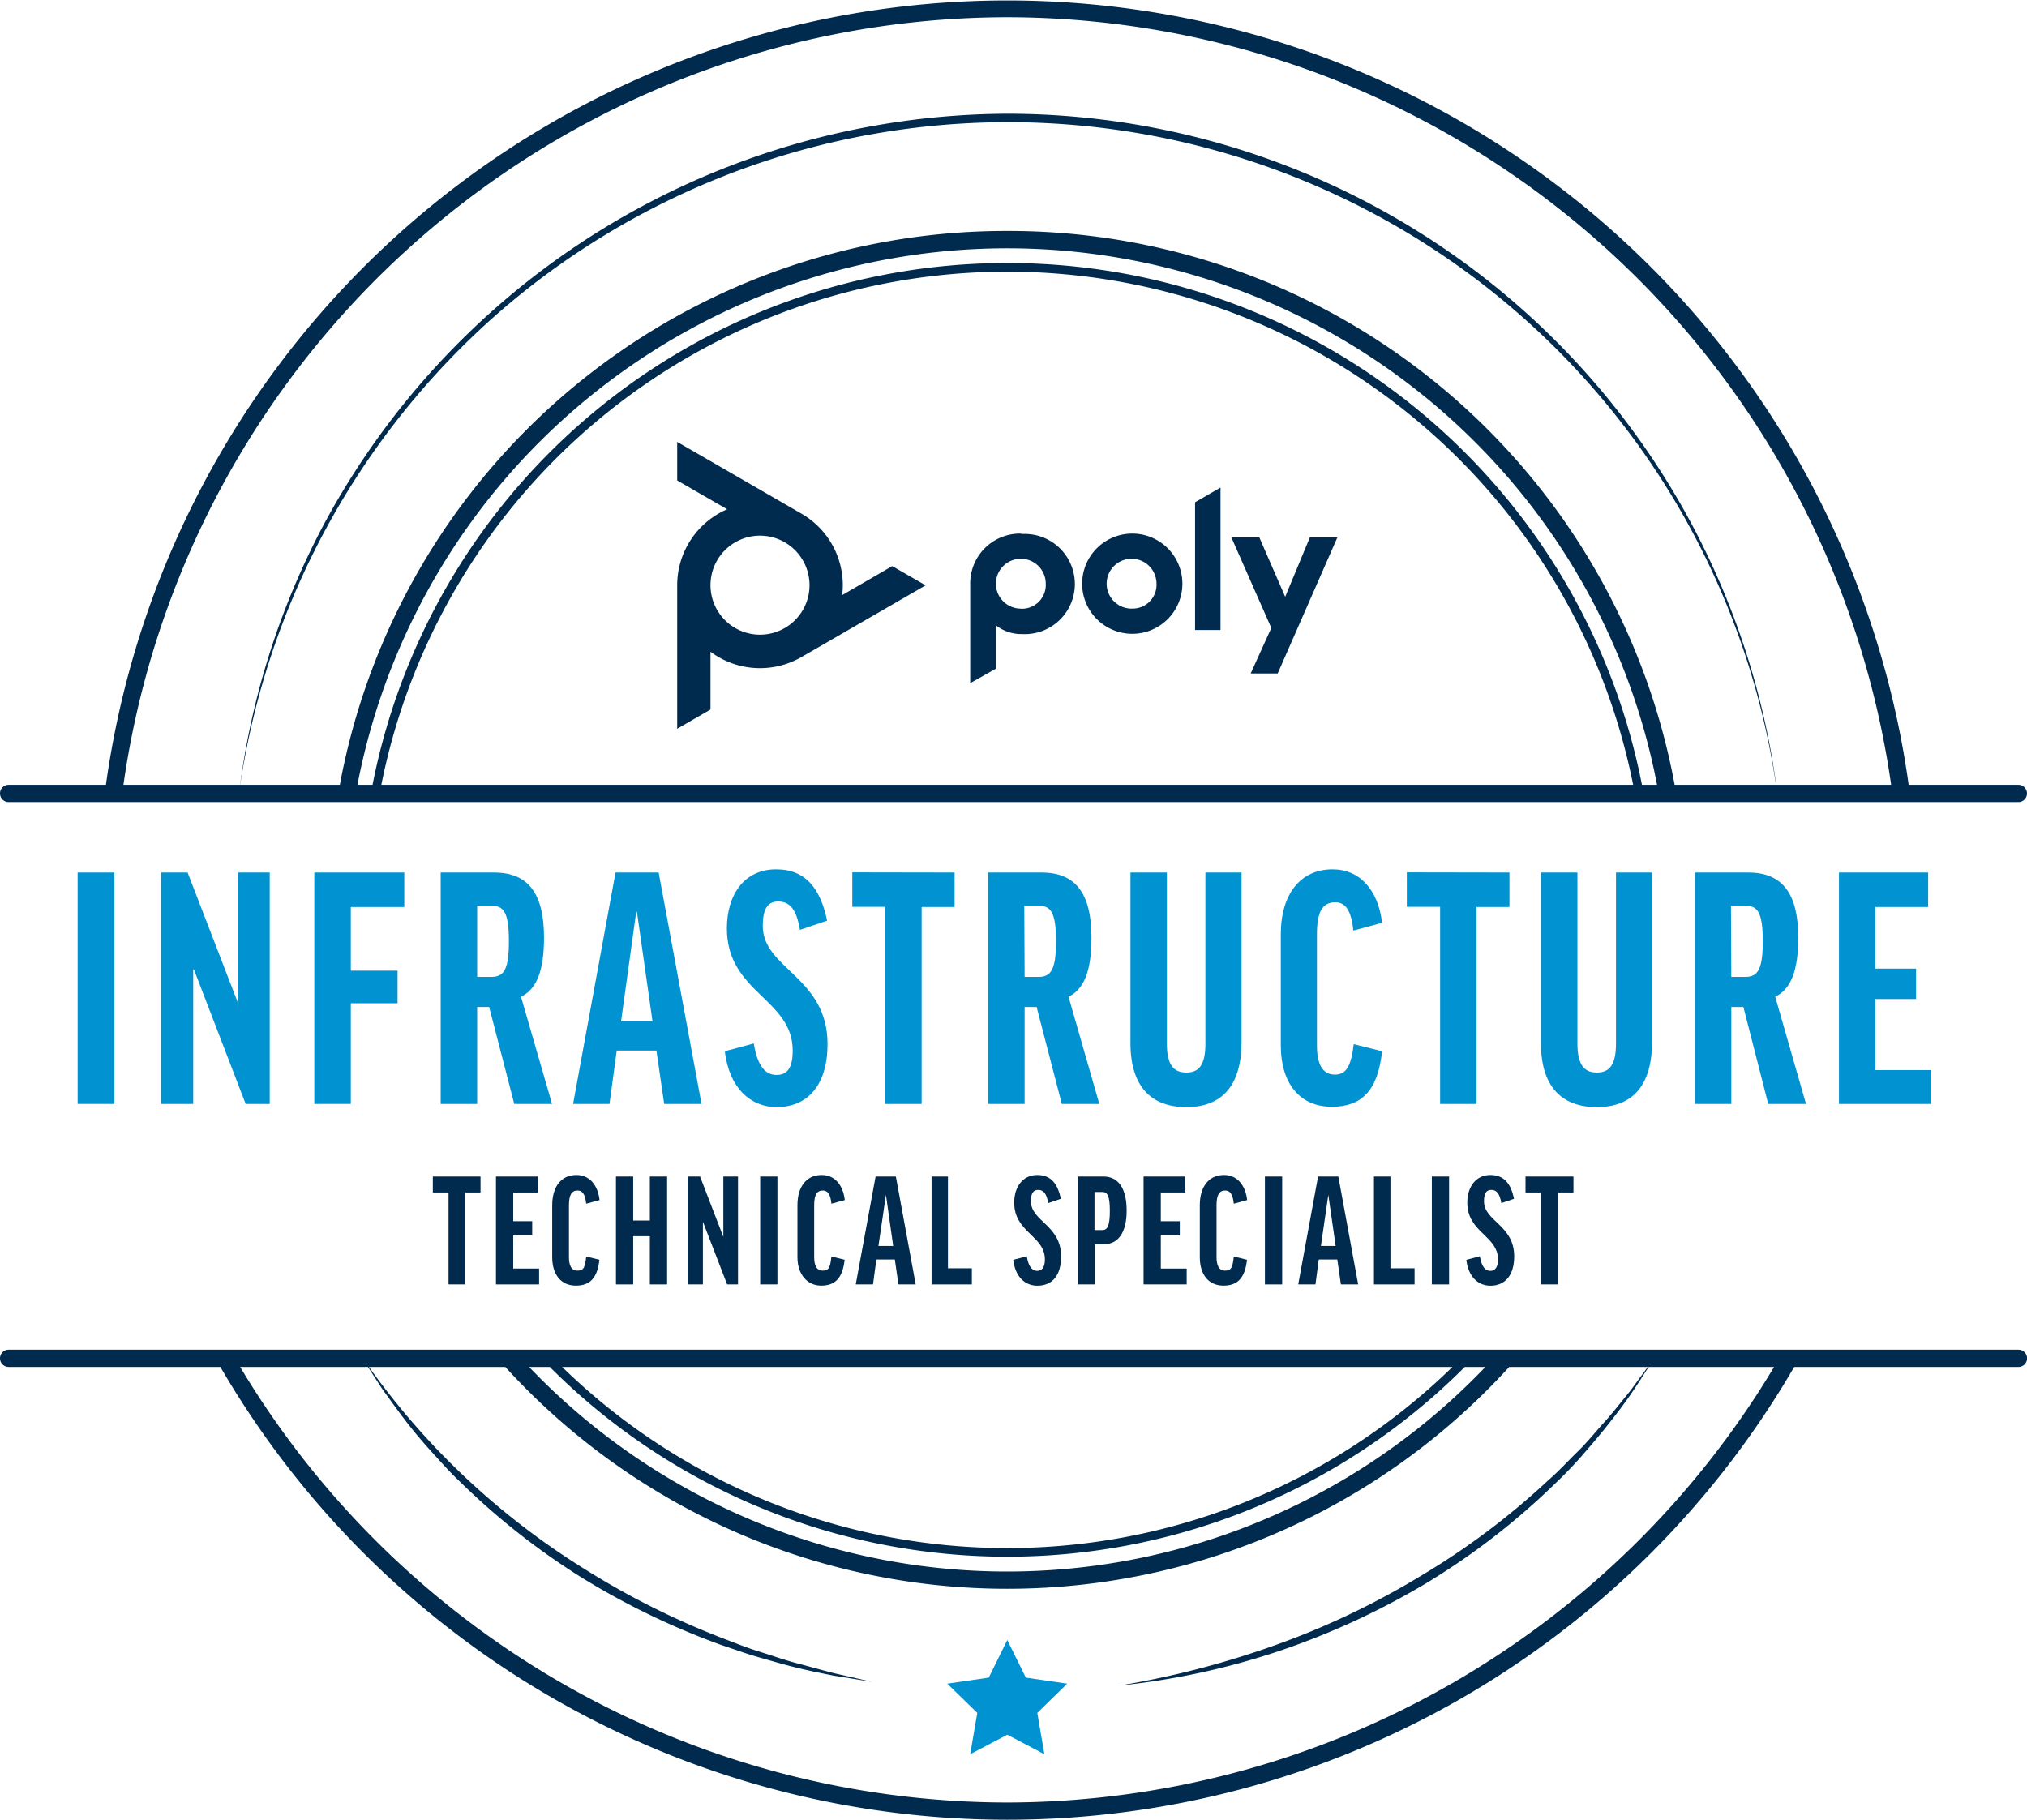 <svg xmlns="http://www.w3.org/2000/svg" width="235" height="211" viewBox="0 0 235 211"><defs><style>.cls-1{fill:#002a4e;}.cls-2{fill:#0092D1;}</style></defs><g id="Layer_2" data-name="Layer 2"><g id="Layer_1-2" data-name="Layer 1"><path class="cls-1" d="M129.78,195.44a104,104,0,0,0,18.08-4.69,92.13,92.13,0,0,0,16.82-8,86.11,86.11,0,0,0,14.88-11.17c1.16-1,2.22-2.17,3.34-3.26S185,166,186,164.9s2-2.41,3-3.62l2.77-3.78c-.84,1.32-1.67,2.64-2.55,3.94s-1.84,2.54-2.81,3.77-2,2.42-3,3.57-2.13,2.31-3.27,3.39a83,83,0,0,1-14.9,11.47,88.23,88.23,0,0,1-17.08,7.84A85.54,85.54,0,0,1,129.78,195.44Z"/><path class="cls-1" d="M118.35,61.87a5.78,5.78,0,0,0-5.87,5.68V79.21l3-1.69v-5a4.72,4.72,0,0,0,3,1,5.81,5.81,0,1,0,.43-11.61h-.49Zm0,8.7a2.89,2.89,0,1,1,2.89-2.89h0a2.76,2.76,0,0,1-2.61,2.9h-.28Zm20.2-12.33,2.95-1.71V73.05h-2.95Zm-7.34,3.63a5.81,5.81,0,1,0,.12,0Zm0,8.7a2.89,2.89,0,1,1,2.87-2.91v0h0a2.76,2.76,0,0,1-2.6,2.9h-.27Zm23.84-8.26-6.92,15.78H145l2.39-5.28-4.63-10.5H146l3,6.89,2.86-6.89Z"/><path class="cls-1" d="M107.31,67.87l-3.87-2.23L97.64,69a10.52,10.52,0,0,0,.07-1.12,9.58,9.58,0,0,0-4.81-8.33h0L78.51,51.24v4.47l5.79,3.34a9.6,9.6,0,0,0-5.79,8.82V84.5l3.86-2.23v-6.7a9.6,9.6,0,0,0,10.54.62h0Zm-24.94,0a5.74,5.74,0,1,1,5.75,5.72h0A5.74,5.74,0,0,1,82.37,67.87Z"/><path class="cls-2" d="M13.26,101.17V128H9V101.17Z"/><path class="cls-2" d="M21.75,101.17l5.79,15h.08v-15h3.65V128H28.48l-6-15.59h-.08V128H18.68V101.17Z"/><path class="cls-2" d="M46.87,101.17v4h-6.2v7.38h5.42v3.78H40.67V128H36.44V101.17Z"/><path class="cls-2" d="M56.71,116.76H55.32V128H51.09V101.17h6.2c4,0,5.78,2.5,5.78,7.55,0,3.94-.9,6-2.67,6.85L64,128H59.62Zm-1.39-3.49H57c1.43,0,2-.9,2-4.14,0-3.45-.66-4.1-2-4.1H55.32Z"/><path class="cls-2" d="M70.66,128H66.44l4.92-26.83h5L81.33,128H77l-.9-6.19h-4.6ZM72,118.44h3.65l-1.81-12.72h-.08Z"/><path class="cls-2" d="M95.89,106.75l-3.15,1.07c-.41-2.47-1.24-3.29-2.51-3.29s-1.8.91-1.8,2.83c0,5,7.51,5.91,7.51,13.71,0,4.68-2.26,7.3-5.91,7.3-3,0-5.5-2.21-6-6.48l3.36-.9c.45,2.83,1.48,3.65,2.63,3.65,1.31,0,1.88-.9,1.88-2.83,0-6-7.63-6.69-7.63-14.16,0-3.9,2-6.85,5.71-6.85C93.43,100.8,95.12,103.06,95.89,106.75Z"/><path class="cls-2" d="M110.67,101.17v4h-3.82V128h-4.23V105.15H98.81v-4Z"/><path class="cls-2" d="M120.18,116.76h-1.39V128h-4.23V101.17h6.2c4,0,5.78,2.5,5.78,7.55,0,3.94-.9,6-2.66,6.85L127.45,128H123.1Zm-1.39-3.49h1.64c1.44,0,2-.9,2-4.14,0-3.45-.66-4.1-2-4.1h-1.68Z"/><path class="cls-2" d="M143.94,101.17v19.61c0,5.13-2.3,7.59-6.4,7.59s-6.48-2.42-6.48-7.42V101.17h4.22V121c0,2.58.86,3.36,2.26,3.36s2.21-.78,2.21-3.36V101.17Z"/><path class="cls-2" d="M160.23,107l-3.33.9c-.24-2.38-.94-3.28-2.09-3.28-1.52,0-2.13,1.14-2.13,3.69v12.92c0,2.1.61,3.37,2.09,3.37,1.23,0,1.85-.82,2.18-3.53l3.28.82c-.49,4.64-2.42,6.44-5.83,6.44-3.73,0-5.91-2.75-5.91-7.1V108.35c0-4.72,2.3-7.55,6-7.55C157.64,100.8,159.78,103.18,160.23,107Z"/><path class="cls-2" d="M175,101.17v4h-3.82V128h-4.22V105.15H163.1v-4Z"/><path class="cls-2" d="M191.53,101.17v19.61c0,5.13-2.29,7.59-6.4,7.59s-6.48-2.42-6.48-7.42V101.17h4.23V121c0,2.58.86,3.36,2.25,3.36s2.22-.78,2.22-3.36V101.17Z"/><path class="cls-2" d="M202.12,116.76h-1.4V128H196.5V101.17h6.19c4,0,5.79,2.5,5.79,7.55,0,3.94-.9,6-2.67,6.85L209.38,128H205Zm-1.4-3.49h1.65c1.43,0,2-.9,2-4.14,0-3.45-.66-4.1-2-4.1h-1.69Z"/><path class="cls-2" d="M223.54,101.17v4h-6.12v7.14h4.72v3.53h-4.72v8.24h6.4V128H213.2V101.17Z"/><path class="cls-1" d="M55.71,136.42v1.85H53.93v10.66H52V138.27H50.18v-1.85Z"/><path class="cls-1" d="M62.35,136.42v1.85H59.5v3.33h2.2v1.65H59.5v3.84h3v1.84h-5V136.42Z"/><path class="cls-1" d="M69.51,139.15l-1.55.42c-.12-1.11-.44-1.53-1-1.53-.7,0-1,.54-1,1.72v6c0,1,.29,1.57,1,1.57s.87-.38,1-1.64l1.53.38c-.23,2.16-1.13,3-2.72,3-1.74,0-2.75-1.28-2.75-3.31v-6c0-2.2,1.07-3.52,2.81-3.52C68.3,136.24,69.3,137.35,69.51,139.15Z"/><path class="cls-1" d="M73.41,136.42v5.1h1.93v-5.1h2v12.51h-2v-5.59H73.41v5.59h-2V136.42Z"/><path class="cls-1" d="M81.16,136.42l2.7,7h0v-7h1.7v12.51H84.3l-2.81-7.27h0v7.27H79.73V136.42Z"/><path class="cls-1" d="M90.13,136.42v12.51h-2V136.42Z"/><path class="cls-1" d="M97.94,139.15l-1.55.42c-.11-1.11-.44-1.53-1-1.53-.71,0-1,.54-1,1.72v6c0,1,.29,1.57,1,1.57s.86-.38,1-1.64l1.53.38c-.23,2.16-1.13,3-2.72,3s-2.75-1.28-2.75-3.31v-6c0-2.2,1.07-3.52,2.81-3.52C96.74,136.24,97.73,137.35,97.94,139.15Z"/><path class="cls-1" d="M101.21,148.93h-2l2.3-12.51h2.35l2.3,12.51h-2l-.42-2.89h-2.14Zm.63-4.46h1.71l-.84-5.93h0Z"/><path class="cls-1" d="M109.9,136.42v10.64h2.77v1.87H108V136.42Z"/><path class="cls-1" d="M123,139l-1.47.5c-.2-1.15-.58-1.53-1.17-1.53s-.84.42-.84,1.32c0,2.33,3.5,2.75,3.5,6.39,0,2.18-1,3.4-2.76,3.4-1.39,0-2.56-1-2.79-3l1.57-.42c.21,1.32.69,1.7,1.22,1.7s.88-.42.88-1.32c0-2.77-3.56-3.12-3.56-6.6,0-1.82,1-3.2,2.66-3.2S122.61,137.3,123,139Z"/><path class="cls-1" d="M130.62,140.38c0,2.56-1,3.9-2.68,3.9h-1v4.65h-2V136.42h3C129.63,136.42,130.62,137.76,130.62,140.38Zm-3.73,2.25h.92c.59,0,.86-.53.86-2.23s-.27-2.19-.86-2.19h-.92Z"/><path class="cls-1" d="M137.43,136.42v1.85h-2.85v3.33h2.2v1.65h-2.2v3.84h3v1.84h-5V136.42Z"/><path class="cls-1" d="M144.59,139.15l-1.55.42c-.11-1.11-.44-1.53-1-1.53-.7,0-1,.54-1,1.72v6c0,1,.29,1.57,1,1.57s.87-.38,1-1.64l1.53.38c-.23,2.16-1.13,3-2.72,3-1.74,0-2.75-1.28-2.75-3.31v-6c0-2.2,1.07-3.52,2.81-3.52C143.38,136.24,144.38,137.35,144.59,139.15Z"/><path class="cls-1" d="M148.65,136.42v12.51h-2V136.42Z"/><path class="cls-1" d="M152.51,148.93h-2l2.3-12.51h2.35l2.3,12.51h-2l-.42-2.89h-2.15Zm.63-4.46h1.71l-.85-5.93h0Z"/><path class="cls-1" d="M161.2,136.42v10.64H164v1.87h-4.71V136.42Z"/><path class="cls-1" d="M168,136.42v12.51h-2V136.42Z"/><path class="cls-1" d="M175.53,139l-1.47.5c-.2-1.15-.58-1.53-1.17-1.53s-.84.42-.84,1.32c0,2.33,3.5,2.75,3.5,6.39,0,2.18-1.05,3.4-2.76,3.4-1.39,0-2.56-1-2.79-3l1.57-.42c.21,1.32.69,1.7,1.22,1.7s.88-.42.88-1.32c0-2.77-3.56-3.12-3.56-6.6,0-1.82,1-3.2,2.66-3.2S175.17,137.3,175.53,139Z"/><path class="cls-1" d="M182.42,136.42v1.85h-1.78v10.66h-2V138.27h-1.78v-1.85Z"/><path class="cls-1" d="M234,156.5H1a1,1,0,0,0,0,2H25.55a105.52,105.52,0,0,0,182.46,0h26a1,1,0,0,0,0-2Zm-65.61,2a73.92,73.92,0,0,1-103.22,0Zm-104.65,0a74.94,74.94,0,0,0,106.08,0h2.39a76.64,76.64,0,0,1-110.87,0Zm53,50.5a103.84,103.84,0,0,1-88.9-50.5H42.67c.6.94,1.19,1.87,1.81,2.79.89,1.21,1.76,2.44,2.68,3.63s1.9,2.34,2.91,3.45,2,2.24,3.11,3.29a83.27,83.27,0,0,0,14.16,11.2,88,88,0,0,0,16.26,7.87c1.43.47,2.85,1,4.29,1.41s2.89.84,4.35,1.2,2.94.66,4.41.95l4.45.72-4.39-1c-1.45-.37-2.89-.78-4.34-1.16s-2.86-.89-4.29-1.33-2.81-1-4.21-1.53a93,93,0,0,1-16-8,88,88,0,0,1-14.16-10.91A86.61,86.61,0,0,1,42.77,158.5H58.58a78.7,78.7,0,0,0,116.39,0h30.71A103.85,103.85,0,0,1,116.78,209Z"/><path class="cls-1" d="M234,91H221.28a105.51,105.51,0,0,0-209,0H1a1,1,0,0,0,0,2H234a1,1,0,0,0,0-2ZM116.78,2A103.66,103.66,0,0,1,219.25,91H205.92a90,90,0,0,0-89-77.81,90.34,90.34,0,0,0-79.58,48A89.63,89.63,0,0,0,27.84,91H14.31A103.65,103.65,0,0,1,116.78,2Zm0,28.5A74.94,74.94,0,0,0,43.19,91H41.44a76.72,76.72,0,0,1,150.67,0h-1.75A74.92,74.92,0,0,0,116.78,30.5ZM189.34,91H44.21a74,74,0,0,1,145.13,0ZM116.78,26.78A78.54,78.54,0,0,0,39.4,91H27.85A90.71,90.71,0,0,1,57.76,36.3,90,90,0,0,1,205.9,91H194.15A78.53,78.53,0,0,0,116.78,26.78Z"/><polygon class="cls-2" points="116.78 190.16 118.93 194.52 123.73 195.22 120.26 198.61 121.08 203.4 116.78 201.14 112.48 203.4 113.3 198.61 109.82 195.22 114.63 194.52 116.78 190.16"/></g></g></svg>